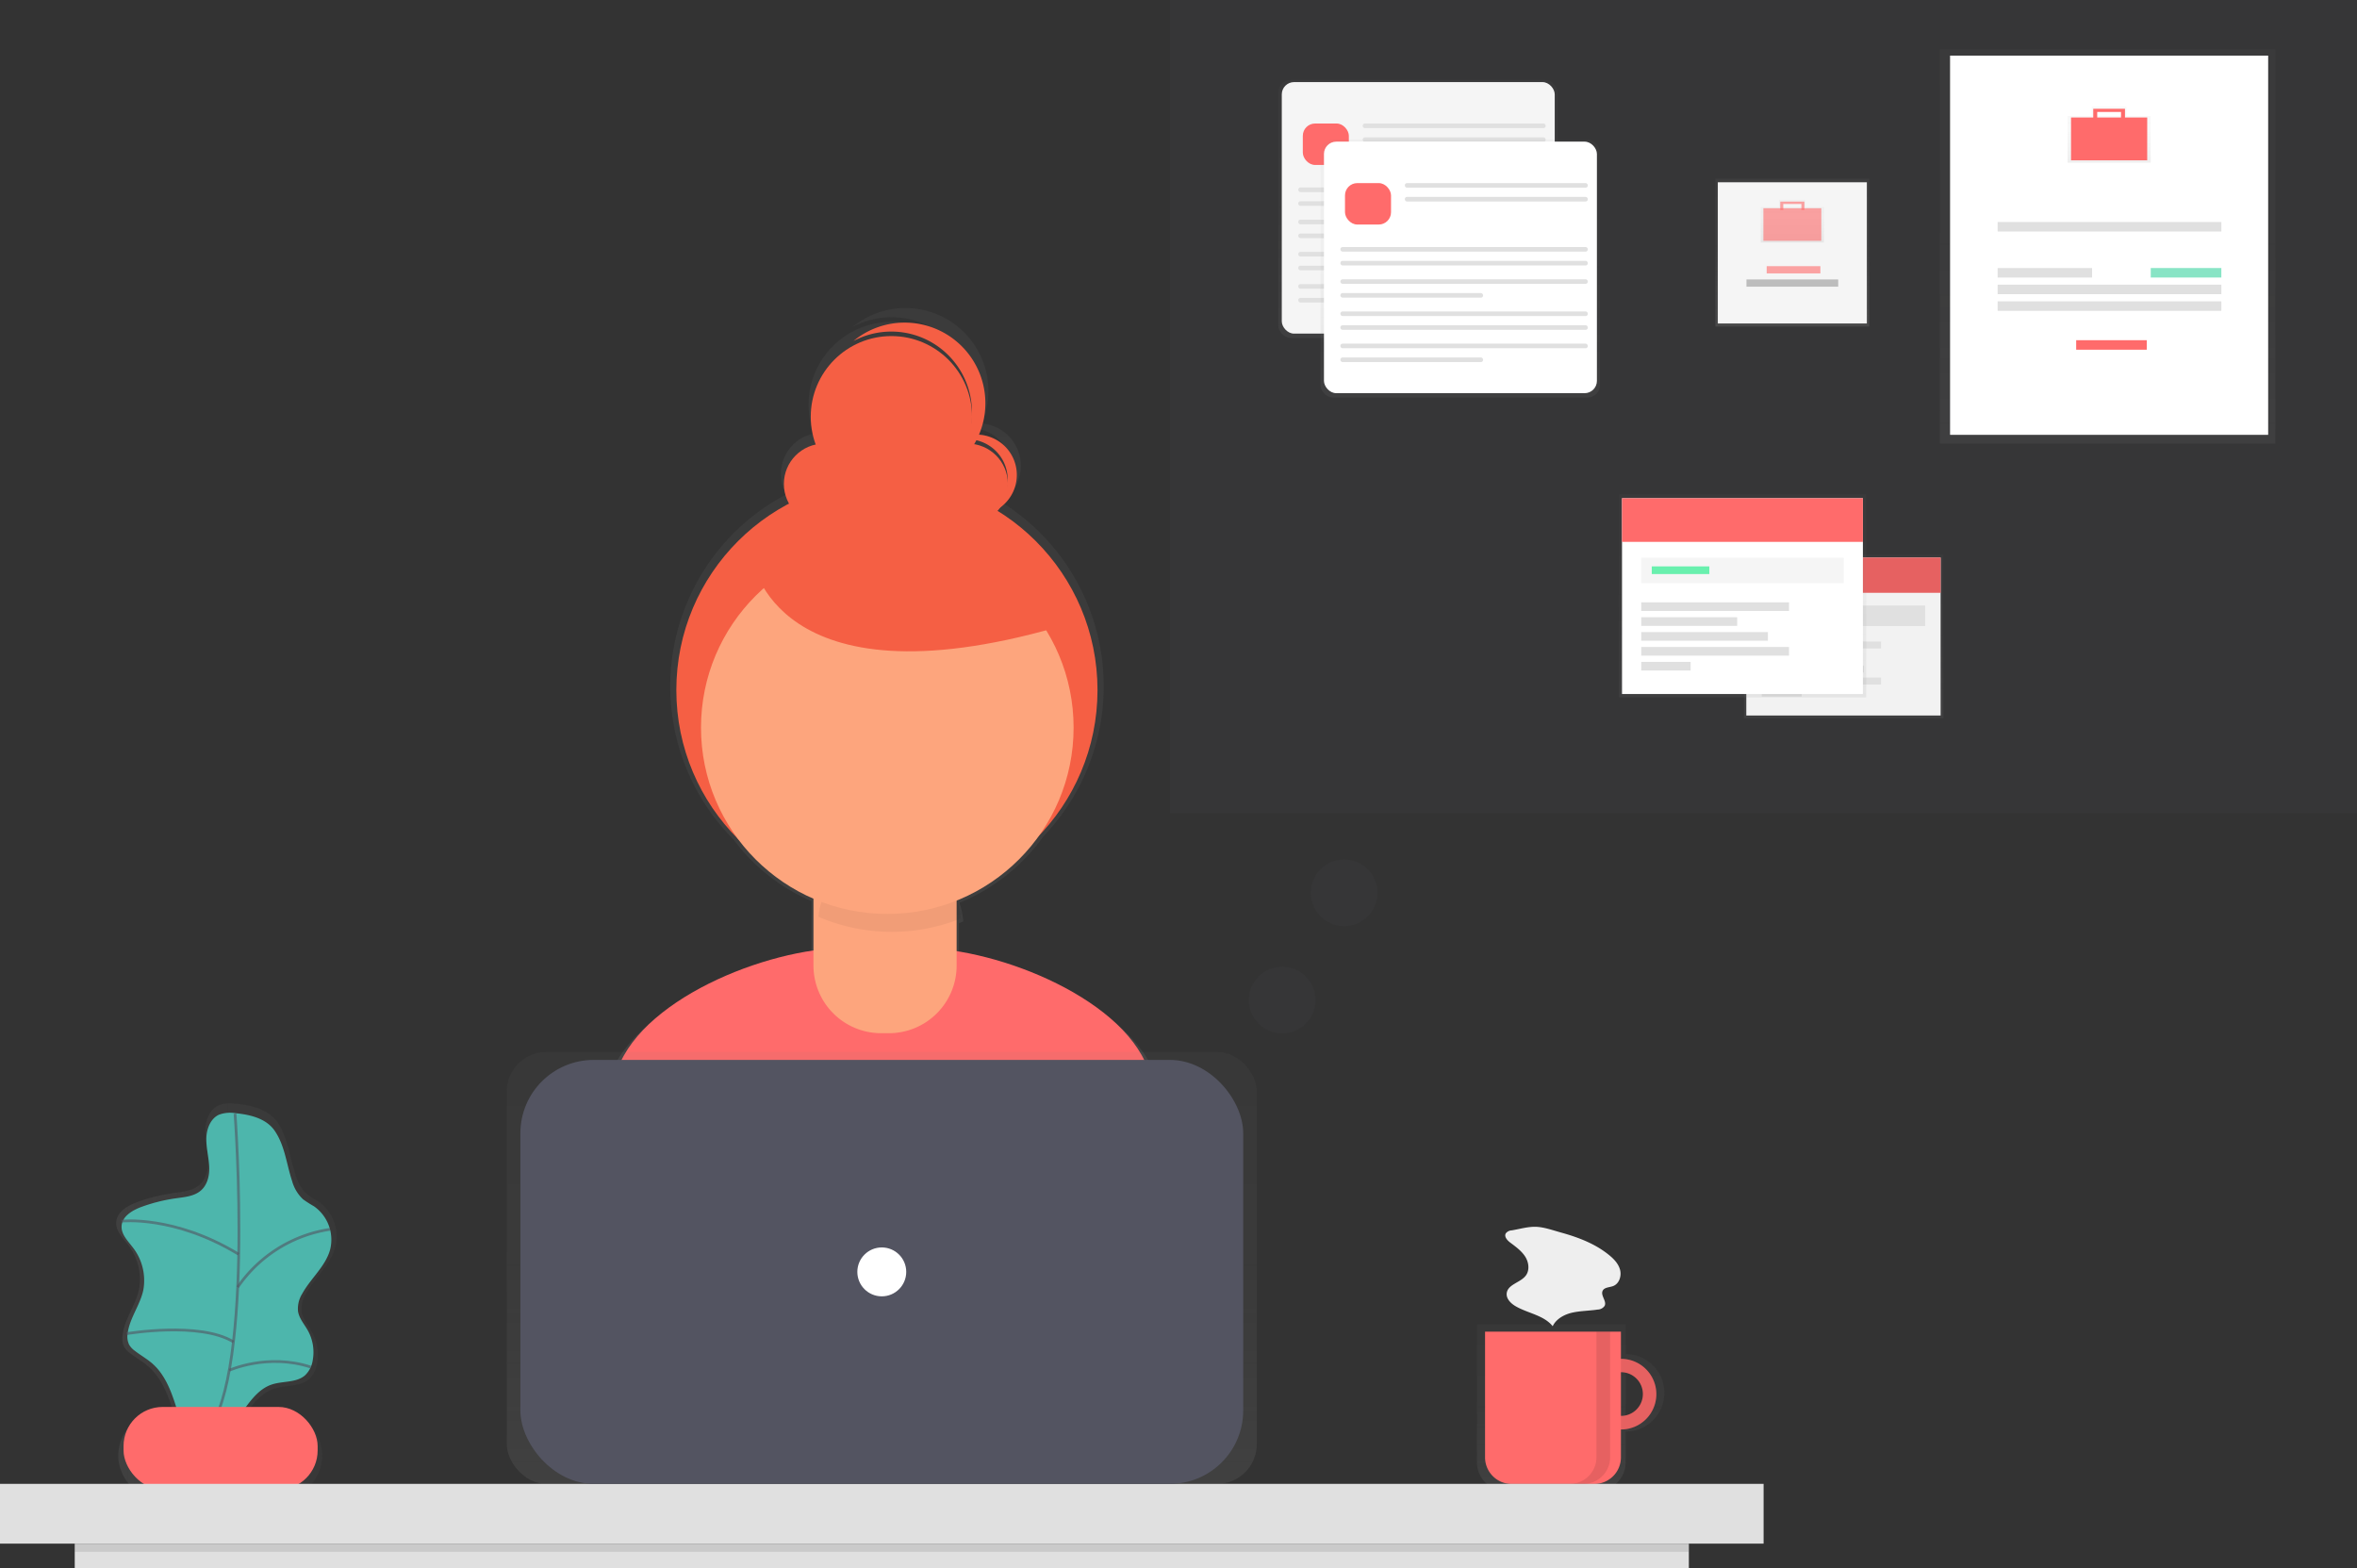 <svg id="4771386c-1c5b-4872-9ac2-486c3b56cfa9" data-name="Layer 1" xmlns="http://www.w3.org/2000/svg" xmlns:xlink="http://www.w3.org/1999/xlink" width="862.84" height="574" viewBox="0 0 862.84 574"><rect x="0" y="0" width="862.84" height="574" fill="#333333" stroke="none"/><defs><linearGradient id="3fbb5603-b968-4e5d-a6aa-a77eb8d45962" x1="491.81" y1="649.09" x2="491.81" y2="275.78" gradientUnits="userSpaceOnUse"><stop offset="0" stop-color="gray" stop-opacity="0.25"/><stop offset="0.54" stop-color="gray" stop-opacity="0.12"/><stop offset="1" stop-color="gray" stop-opacity="0.1"/></linearGradient><linearGradient id="6c5574c6-5e13-40e9-a921-c6483adbc5a4" x1="211.11" y1="639.3" x2="291.83" y2="639.3" xlink:href="#3fbb5603-b968-4e5d-a6aa-a77eb8d45962"/><linearGradient id="c1ae2d59-6f06-493e-bc67-bbe3f342ee9a" x1="743.56" y1="708.81" x2="743.56" y2="647.8" xlink:href="#3fbb5603-b968-4e5d-a6aa-a77eb8d45962"/><linearGradient id="42210206-7031-48fa-9019-94a74cadb7f5" x1="322.8" y1="543.16" x2="322.8" y2="385.06" xlink:href="#3fbb5603-b968-4e5d-a6aa-a77eb8d45962"/><linearGradient id="2e549cc1-e889-41b4-bd8b-1808acd7f7a6" x1="519.12" y1="123.68" x2="519.12" y2="29.32" xlink:href="#3fbb5603-b968-4e5d-a6aa-a77eb8d45962"/><linearGradient id="ece8db58-989d-4dce-a503-1d13bb16c502" x1="534.56" y1="145.48" x2="534.56" y2="51.12" xlink:href="#3fbb5603-b968-4e5d-a6aa-a77eb8d45962"/><linearGradient id="96b33426-4479-4a92-ae42-6df6d6acfbfd" x1="656.13" y1="119.52" x2="656.13" y2="65.4" xlink:href="#3fbb5603-b968-4e5d-a6aa-a77eb8d45962"/><linearGradient id="d6fd8f6a-b8f7-4221-8d65-1bd626dc6feb" x1="824.71" y1="251.81" x2="824.71" y2="236.13" xlink:href="#3fbb5603-b968-4e5d-a6aa-a77eb8d45962"/><linearGradient id="76cd2d1a-7d71-47e8-b096-b841f2959633" x1="771.51" y1="162.36" x2="771.51" y2="18.04" xlink:href="#3fbb5603-b968-4e5d-a6aa-a77eb8d45962"/><linearGradient id="f14a0f0c-b82f-439a-aed6-6e59cdf167fc" x1="940.67" y1="222.57" x2="940.67" y2="201.95" xlink:href="#3fbb5603-b968-4e5d-a6aa-a77eb8d45962"/><linearGradient id="d3ea7720-6544-4ce6-a000-7190b224f6d3" x1="674.92" y1="262.9" x2="674.92" y2="202.96" xlink:href="#3fbb5603-b968-4e5d-a6aa-a77eb8d45962"/><linearGradient id="109d6f30-2103-4397-8d77-cdd3434d033d" x1="637.96" y1="255.27" x2="637.96" y2="180.97" xlink:href="#3fbb5603-b968-4e5d-a6aa-a77eb8d45962"/></defs><title>organizing projects1</title><path d="M592.51,559.45c-6.7-24.31-43.89-42.23-72.91-46.86V500.91l1.6-.62a25.8,25.8,0,0,0-1.39-6.84A70.43,70.43,0,0,0,550.67,469,79.36,79.36,0,0,0,535,346.7,15.57,15.57,0,0,0,528,318a30.39,30.39,0,0,0-47.31-35.31,30.38,30.38,0,0,1,44.65,26.83c0,.27,0,.53,0,.79a30.39,30.39,0,1,0-58.9,11.37A15.19,15.19,0,0,0,456.4,344,79.36,79.36,0,0,0,437,470.18a70.45,70.45,0,0,0,28.62,22.68v19.47c-29.33,4.19-67.95,22.44-74.69,47.35-5.88,21.71-12.16,45.55-15.28,59.55,26.77,18.81,82.94,29.86,118.15,29.86,33.45,0,88.12-10,114.1-27.1C605.12,606.61,598.65,581.72,592.51,559.45ZM538.89,334.87c0,.28,0,.55,0,.82a15.2,15.2,0,0,0-12.62-14.11q.44-.75.84-1.52A15.2,15.2,0,0,1,538.89,334.87Z" transform="translate(-168.58 -163)" fill="url(#3fbb5603-b968-4e5d-a6aa-a77eb8d45962)"/><path d="M493.78,643.77c32.5,0,85.61-9.69,110.85-26.33-2.73-14.94-9-39.12-15-60.76-7.59-27.56-55.51-46.66-84.1-46.66H478c-28.67,0-76.66,19.22-84.16,46.89C388.13,578,382,601.17,379,614.77,405,633,459.58,643.77,493.78,643.77Z" transform="translate(-168.58 -163)" fill="#ff6b6b"/><circle cx="324.68" cy="252.59" r="77.09" fill="#f55f44"/><path d="M303.87,306.18H344.2a6,6,0,0,1,6,6v41.24a24.78,24.78,0,0,1-24.78,24.78h-2.85a24.78,24.78,0,0,1-24.78-24.78V312.22a6,6,0,0,1,6-6Z" fill="#fda57d"/><path d="M495,504.1a68,68,0,0,0,25.34-4.88,25.11,25.11,0,0,0-25-23.48h-2.15a25.12,25.12,0,0,0-25,22.86A68,68,0,0,0,495,504.1Z" transform="translate(-168.58 -163)" opacity="0.05"/><circle cx="324.82" cy="266.34" r="68.2" fill="#fda57d"/><circle cx="301.72" cy="177.14" r="14.76" fill="#f55f44"/><circle cx="354.2" cy="177.14" r="14.76" fill="#f55f44"/><circle cx="326.32" cy="152.54" r="29.52" fill="#f55f44"/><path d="M526.06,322.1a14.69,14.69,0,0,0-8.24,2.51A14.76,14.76,0,0,1,531,350.75a14.75,14.75,0,0,0-5-28.65Z" transform="translate(-168.58 -163)" fill="#f55f44"/><path d="M499.82,281.09A29.4,29.4,0,0,0,481,287.83a29.52,29.52,0,0,1,32.63,48.85,29.52,29.52,0,0,0-13.86-55.59Z" transform="translate(-168.58 -163)" fill="#f55f44"/><path d="M444.05,368s8.2,54.13,111.54,24.6l-50.85-44.29Z" transform="translate(-168.58 -163)" fill="#f55f44"/><g opacity="0.7"><path d="M291.35,619.44a15.67,15.67,0,0,0-6.21-16.62,46.3,46.3,0,0,1-4.16-2.69,15.13,15.13,0,0,1-4.17-7c-2.09-6.26-2.74-13.29-6.4-18.95-3.33-5.15-9.81-6.66-15.56-7.17a12.35,12.35,0,0,0-6.21.58c-3.2,1.45-4.73,5.23-4.88,8.75s.77,7,1,10.49-.4,7.37-3,9.75-6.3,2.66-9.73,3.14A64.42,64.42,0,0,0,218.86,603c-3.58,1.3-7.57,3.66-7.74,7.47-.14,3.11,2.37,5.6,4.26,8.07A20.65,20.65,0,0,1,219.47,635c-1.22,5.8-5.29,10.77-6,16.65A7.23,7.23,0,0,0,214,656a8,8,0,0,0,2.23,2.36c2.21,1.71,4.68,3.08,6.78,4.94,4.37,3.87,6.73,9.48,8.55,15,.18.53.33,1.07.5,1.61h-4.29a15.92,15.92,0,0,0-15.88,15.88h0a15.92,15.92,0,0,0,15.88,15.88h42.86a15.92,15.92,0,0,0,15.88-15.88h0A15.92,15.92,0,0,0,270.66,680H258.91c2.78-3.72,5.68-7.22,10-8.65s9.48-.59,12.84-3.58a10.07,10.07,0,0,0,2.91-5.77,17.2,17.2,0,0,0-1.88-11.42c-1.35-2.41-3.33-4.6-3.76-7.33a10.87,10.87,0,0,1,1.62-6.77C283.86,630.52,289.6,625.95,291.35,619.44Z" transform="translate(-168.58 -163)" fill="url(#6c5574c6-5e13-40e9-a921-c6483adbc5a4)"/></g><path d="M254.68,570.47a11.76,11.76,0,0,0-5.91.55c-3.05,1.38-4.5,5-4.64,8.33s.73,6.65,1,10-.38,7-2.84,9.28-6,2.53-9.27,3a61.35,61.35,0,0,0-12.56,3.12c-3.41,1.24-7.21,3.48-7.37,7.11-.13,3,2.26,5.33,4.06,7.69a19.67,19.67,0,0,1,3.9,15.65c-1.16,5.52-5,10.26-5.74,15.86a6.88,6.88,0,0,0,.56,4.19,7.66,7.66,0,0,0,2.12,2.25c2.11,1.63,4.46,2.94,6.45,4.7,4.16,3.68,6.41,9,8.15,14.31a115.87,115.87,0,0,1,4,15.87c3.58-2.3,8.21-2.27,12-4.15,8.14-4,10.88-15.55,19.47-18.43,4.07-1.36,9-.56,12.23-3.41a9.59,9.59,0,0,0,2.78-5.5A16.38,16.38,0,0,0,281.26,650c-1.29-2.3-3.17-4.38-3.58-7a10.35,10.35,0,0,1,1.54-6.45c3.09-5.62,8.55-10,10.22-16.17a14.93,14.93,0,0,0-5.92-15.82,44.09,44.09,0,0,1-4-2.56,14.41,14.41,0,0,1-4-6.66c-2-6-2.61-12.65-6.1-18C266.33,572.39,260.16,571,254.68,570.47Z" transform="translate(-168.58 -163)" fill="#4db6ac"/><path d="M254.62,570.67S262.18,672,242.53,689.35" transform="translate(-168.58 -163)" fill="none" stroke="#535461" stroke-miterlimit="10" opacity="0.6"/><rect x="45.23" y="515.01" width="71.05" height="30.24" rx="14.3" ry="14.3" fill="#ff6b6b"/><path d="M213,610s19.33-2.26,42.92,12.1" transform="translate(-168.58 -163)" fill="none" stroke="#535461" stroke-miterlimit="10" opacity="0.6"/><path d="M255.6,634.17A49.93,49.93,0,0,1,289.39,613" transform="translate(-168.58 -163)" fill="none" stroke="#535461" stroke-miterlimit="10" opacity="0.6"/><path d="M214.94,651.18s26.79-4.54,39.1,3" transform="translate(-168.58 -163)" fill="none" stroke="#535461" stroke-miterlimit="10" opacity="0.6"/><path d="M252.51,664.59s14-6.36,29.8-1.19" transform="translate(-168.58 -163)" fill="none" stroke="#535461" stroke-miterlimit="10" opacity="0.6"/><g opacity="0.7"><path d="M763.71,658.7V647.8H709.24v50.39a10.62,10.62,0,0,0,10.62,10.62h33.23a10.62,10.62,0,0,0,10.62-10.62V687a14.16,14.16,0,1,0,0-28.33Zm0,22.88V664.14a8.72,8.72,0,1,1,0,17.43Z" transform="translate(-168.58 -163)" fill="url(#c1ae2d59-6f06-493e-bc67-bbe3f342ee9a)"/></g><path d="M762,660.4a12.93,12.93,0,1,0,12.93,12.93A12.93,12.93,0,0,0,762,660.4Zm0,20.89a8,8,0,1,1,8-8A8,8,0,0,1,762,681.29Z" transform="translate(-168.58 -163)" fill="#ff6b6b"/><path d="M762,660.4a12.93,12.93,0,1,0,12.93,12.93A12.93,12.93,0,0,0,762,660.4Zm0,20.89a8,8,0,1,1,8-8A8,8,0,0,1,762,681.29Z" transform="translate(-168.58 -163)" opacity="0.1"/><path d="M543.64,487.45h49.74a0,0,0,0,1,0,0v46a9.75,9.75,0,0,1-9.75,9.75H553.39a9.75,9.75,0,0,1-9.75-9.75v-46A0,0,0,0,1,543.64,487.45Z" fill="#ff6b6b"/><rect y="543.16" width="645.61" height="21.88" fill="#e0e0e0"/><g opacity="0.7"><rect x="185.52" y="385.06" width="274.56" height="158.1" rx="14.5" ry="14.5" fill="url(#42210206-7031-48fa-9019-94a74cadb7f5)"/></g><rect x="190.5" y="387.98" width="264.61" height="155.18" rx="26.84" ry="26.84" fill="#535461"/><circle cx="322.8" cy="465.57" r="8.95" fill="#fff"/><rect x="27.36" y="565.05" width="590.89" height="8.95" fill="#e0e0e0"/><rect x="27.36" y="565.05" width="590.89" height="2.98" opacity="0.1"/><path d="M753,650.45v46a9.7,9.7,0,0,1-9.7,9.7h5a9.7,9.7,0,0,0,9.7-9.7v-46Z" transform="translate(-168.58 -163)" opacity="0.1"/><path d="M722,613.37a2.9,2.9,0,0,0-2.2,1.12c-.65,1.18.53,2.52,1.61,3.33,2,1.5,4.09,3,5.45,5.07s1.78,5,.3,7c-1.93,2.62-6.55,3.19-7,6.41-.29,2.07,1.5,3.84,3.32,4.88,4.48,2.57,10.26,3.25,13.5,7.27,1.34-2.76,4.35-4.36,7.34-5s6.1-.63,9.14-1.09A3.16,3.16,0,0,0,756,641c.85-1.72-1.57-3.79-.73-5.51.64-1.32,2.5-1.21,3.86-1.74,2.22-.86,3.13-3.71,2.5-6s-2.41-4.09-4.28-5.56c-5-4-11.1-6.29-17.23-8-2.85-.78-6.2-2-9.16-2.12S724.86,612.89,722,613.37Z" transform="translate(-168.58 -163)" fill="#eee"/><rect x="428.37" width="434.48" height="297.67" fill="#535461" opacity="0.1"/><g opacity="0.5"><rect x="467.98" y="29.32" width="102.28" height="94.36" rx="4.5" ry="4.5" fill="url(#2e549cc1-e889-41b4-bd8b-1808acd7f7a6)"/></g><rect x="469.23" y="30.05" width="99.92" height="92.07" rx="4.5" ry="4.5" fill="#f5f5f5"/><rect x="476.93" y="45.21" width="16.85" height="15.17" rx="4.5" ry="4.5" fill="#ff6b6b"/><rect x="498.84" y="45.21" width="66.99" height="1.69" rx="0.8" ry="0.8" fill="#e0e0e0"/><rect x="498.84" y="50.27" width="66.99" height="1.69" rx="0.8" ry="0.8" fill="#e0e0e0"/><rect x="475.25" y="68.62" width="90.58" height="1.69" rx="0.8" ry="0.8" fill="#e0e0e0"/><rect x="475.25" y="73.67" width="90.58" height="1.69" rx="0.8" ry="0.8" fill="#e0e0e0"/><rect x="475.25" y="80.41" width="90.58" height="1.69" rx="0.8" ry="0.8" fill="#e0e0e0"/><rect x="475.25" y="85.47" width="52.24" height="1.69" rx="0.8" ry="0.8" fill="#e0e0e0"/><rect x="475.25" y="92.19" width="90.58" height="1.69" rx="0.8" ry="0.8" fill="#e0e0e0"/><rect x="475.25" y="97.25" width="90.58" height="1.69" rx="0.8" ry="0.8" fill="#e0e0e0"/><rect x="475.25" y="103.99" width="90.58" height="1.69" rx="0.8" ry="0.8" fill="#e0e0e0"/><rect x="475.25" y="109.04" width="52.24" height="1.69" rx="0.8" ry="0.8" fill="#e0e0e0"/><g opacity="0.5"><rect x="483.42" y="51.12" width="102.28" height="94.36" rx="4.5" ry="4.5" fill="url(#ece8db58-989d-4dce-a503-1d13bb16c502)"/></g><rect x="484.67" y="51.85" width="99.92" height="92.07" rx="4.5" ry="4.5" fill="#fff"/><rect x="492.37" y="67.02" width="16.85" height="15.17" rx="4.5" ry="4.5" fill="#ff6b6b"/><rect x="514.27" y="67.02" width="66.99" height="1.69" rx="0.8" ry="0.8" fill="#e0e0e0"/><rect x="514.27" y="72.07" width="66.99" height="1.69" rx="0.8" ry="0.8" fill="#e0e0e0"/><rect x="490.68" y="90.42" width="90.58" height="1.69" rx="0.8" ry="0.8" fill="#e0e0e0"/><rect x="490.68" y="95.48" width="90.58" height="1.69" rx="0.8" ry="0.8" fill="#e0e0e0"/><rect x="490.68" y="102.22" width="90.58" height="1.69" rx="0.8" ry="0.8" fill="#e0e0e0"/><rect x="490.68" y="107.27" width="52.24" height="1.69" rx="0.8" ry="0.8" fill="#e0e0e0"/><rect x="490.68" y="114" width="90.58" height="1.69" rx="0.8" ry="0.8" fill="#e0e0e0"/><rect x="490.68" y="119.05" width="90.58" height="1.69" rx="0.8" ry="0.8" fill="#e0e0e0"/><rect x="490.68" y="125.79" width="90.58" height="1.69" rx="0.8" ry="0.8" fill="#e0e0e0"/><rect x="490.68" y="130.85" width="52.24" height="1.69" rx="0.8" ry="0.8" fill="#e0e0e0"/><rect x="627.96" y="65.4" width="56.33" height="54.12" fill="url(#96b33426-4479-4a92-ae42-6df6d6acfbfd)"/><rect x="628.85" y="66.72" width="54.56" height="51.69" fill="#f5f5f5"/><g opacity="0.5"><path d="M829.53,238.78v-2.65h-9.65v2.65h-6.76v13h23.16v-13Zm-8.45-1.69h7.24v1.69h-7.24Z" transform="translate(-168.58 -163)" fill="url(#d6fd8f6a-b8f7-4221-8d65-1bd626dc6feb)"/></g><rect x="645.53" y="76.22" width="21.21" height="11.93" fill="#ff6b6b" opacity="0.6"/><polygon points="651.71 73.79 651.71 76.88 652.82 76.88 652.82 74.67 659.44 74.67 659.44 76.88 660.55 76.88 660.55 73.79 651.71 73.79" fill="#ff6b6b" opacity="0.6"/><g opacity="0.6"><rect x="646.74" y="97.43" width="19.66" height="2.65" fill="#ff6b6b"/></g><rect x="639.34" y="102.29" width="33.58" height="2.65" fill="#bdbdbd"/><g opacity="0.5"><rect x="710.1" y="18.04" width="122.84" height="144.32" fill="url(#76cd2d1a-7d71-47e8-b096-b841f2959633)"/></g><rect x="713.87" y="20.36" width="116.45" height="138.81" fill="#fff"/><g opacity="0.5"><path d="M947,205.44v-3.49H934.33v3.49h-8.88v17.13H955.9V205.44Zm-11.1-2.22h9.52v2.22h-9.52Z" transform="translate(-168.58 -163)" fill="url(#f14a0f0c-b82f-439a-aed6-6e59cdf167fc)"/></g><rect x="758.16" y="43.01" width="27.88" height="15.68" fill="#ff6b6b"/><polygon points="766.29 39.82 766.29 43.88 767.74 43.88 767.74 40.98 776.45 40.98 776.45 43.88 777.9 43.88 777.9 39.82 766.29 39.82" fill="#ff6b6b"/><rect x="731.29" y="81.26" width="81.89" height="3.48" fill="#e0e0e0"/><rect x="731.29" y="104.2" width="81.89" height="3.48" fill="#e0e0e0"/><rect x="731.29" y="110.3" width="81.89" height="3.48" fill="#e0e0e0"/><rect x="731.29" y="98.11" width="34.56" height="3.48" fill="#e0e0e0"/><rect x="787.34" y="98.11" width="25.84" height="3.48" fill="#3ad29f" opacity="0.6"/><rect x="760.04" y="124.53" width="25.84" height="3.48" fill="#ff6b6b"/><g opacity="0.5"><rect x="638.43" y="202.96" width="72.99" height="59.95" fill="url(#d3ea7720-6544-4ce6-a000-7190b224f6d3)"/></g><rect x="639.28" y="204.09" width="71.14" height="57.82" fill="#f2f2f2"/><rect x="639.28" y="204.09" width="71.14" height="12.9" fill="#ff6b6b"/><rect x="639.28" y="204.09" width="71.14" height="12.9" opacity="0.1"/><rect x="644.95" y="221.66" width="59.81" height="7.51" fill="#e0e0e0"/><rect x="644.95" y="234.84" width="43.65" height="2.55" fill="#e0e0e0"/><rect x="644.95" y="239.24" width="28.34" height="2.55" fill="#e0e0e0"/><rect x="644.95" y="243.63" width="37.41" height="2.55" fill="#e0e0e0"/><rect x="644.95" y="248.02" width="43.65" height="2.55" fill="#e0e0e0"/><rect x="644.95" y="252.42" width="14.6" height="2.55" fill="#e0e0e0"/><g opacity="0.5"><rect x="592.73" y="180.97" width="90.46" height="74.3" fill="url(#109d6f30-2103-4397-8d77-cdd3434d033d)"/></g><rect x="593.78" y="182.37" width="88.18" height="71.67" fill="#fff"/><rect x="593.78" y="182.37" width="88.18" height="15.98" fill="#ff6b6b"/><rect x="600.81" y="204.16" width="74.13" height="9.31" fill="#f5f5f5"/><rect x="600.81" y="220.49" width="54.1" height="3.16" fill="#e0e0e0"/><rect x="600.81" y="225.94" width="35.13" height="3.16" fill="#e0e0e0"/><rect x="600.81" y="231.38" width="46.37" height="3.16" fill="#e0e0e0"/><rect x="600.81" y="236.83" width="54.1" height="3.16" fill="#e0e0e0"/><rect x="600.81" y="242.27" width="18.09" height="3.16" fill="#e0e0e0"/><rect x="604.67" y="207.32" width="21.08" height="2.81" fill="#69f0ae"/><circle cx="469.37" cy="366.07" r="12.21" fill="#535461" opacity="0.1"/><circle cx="492.06" cy="326.81" r="12.21" fill="#535461" opacity="0.1"/></svg>